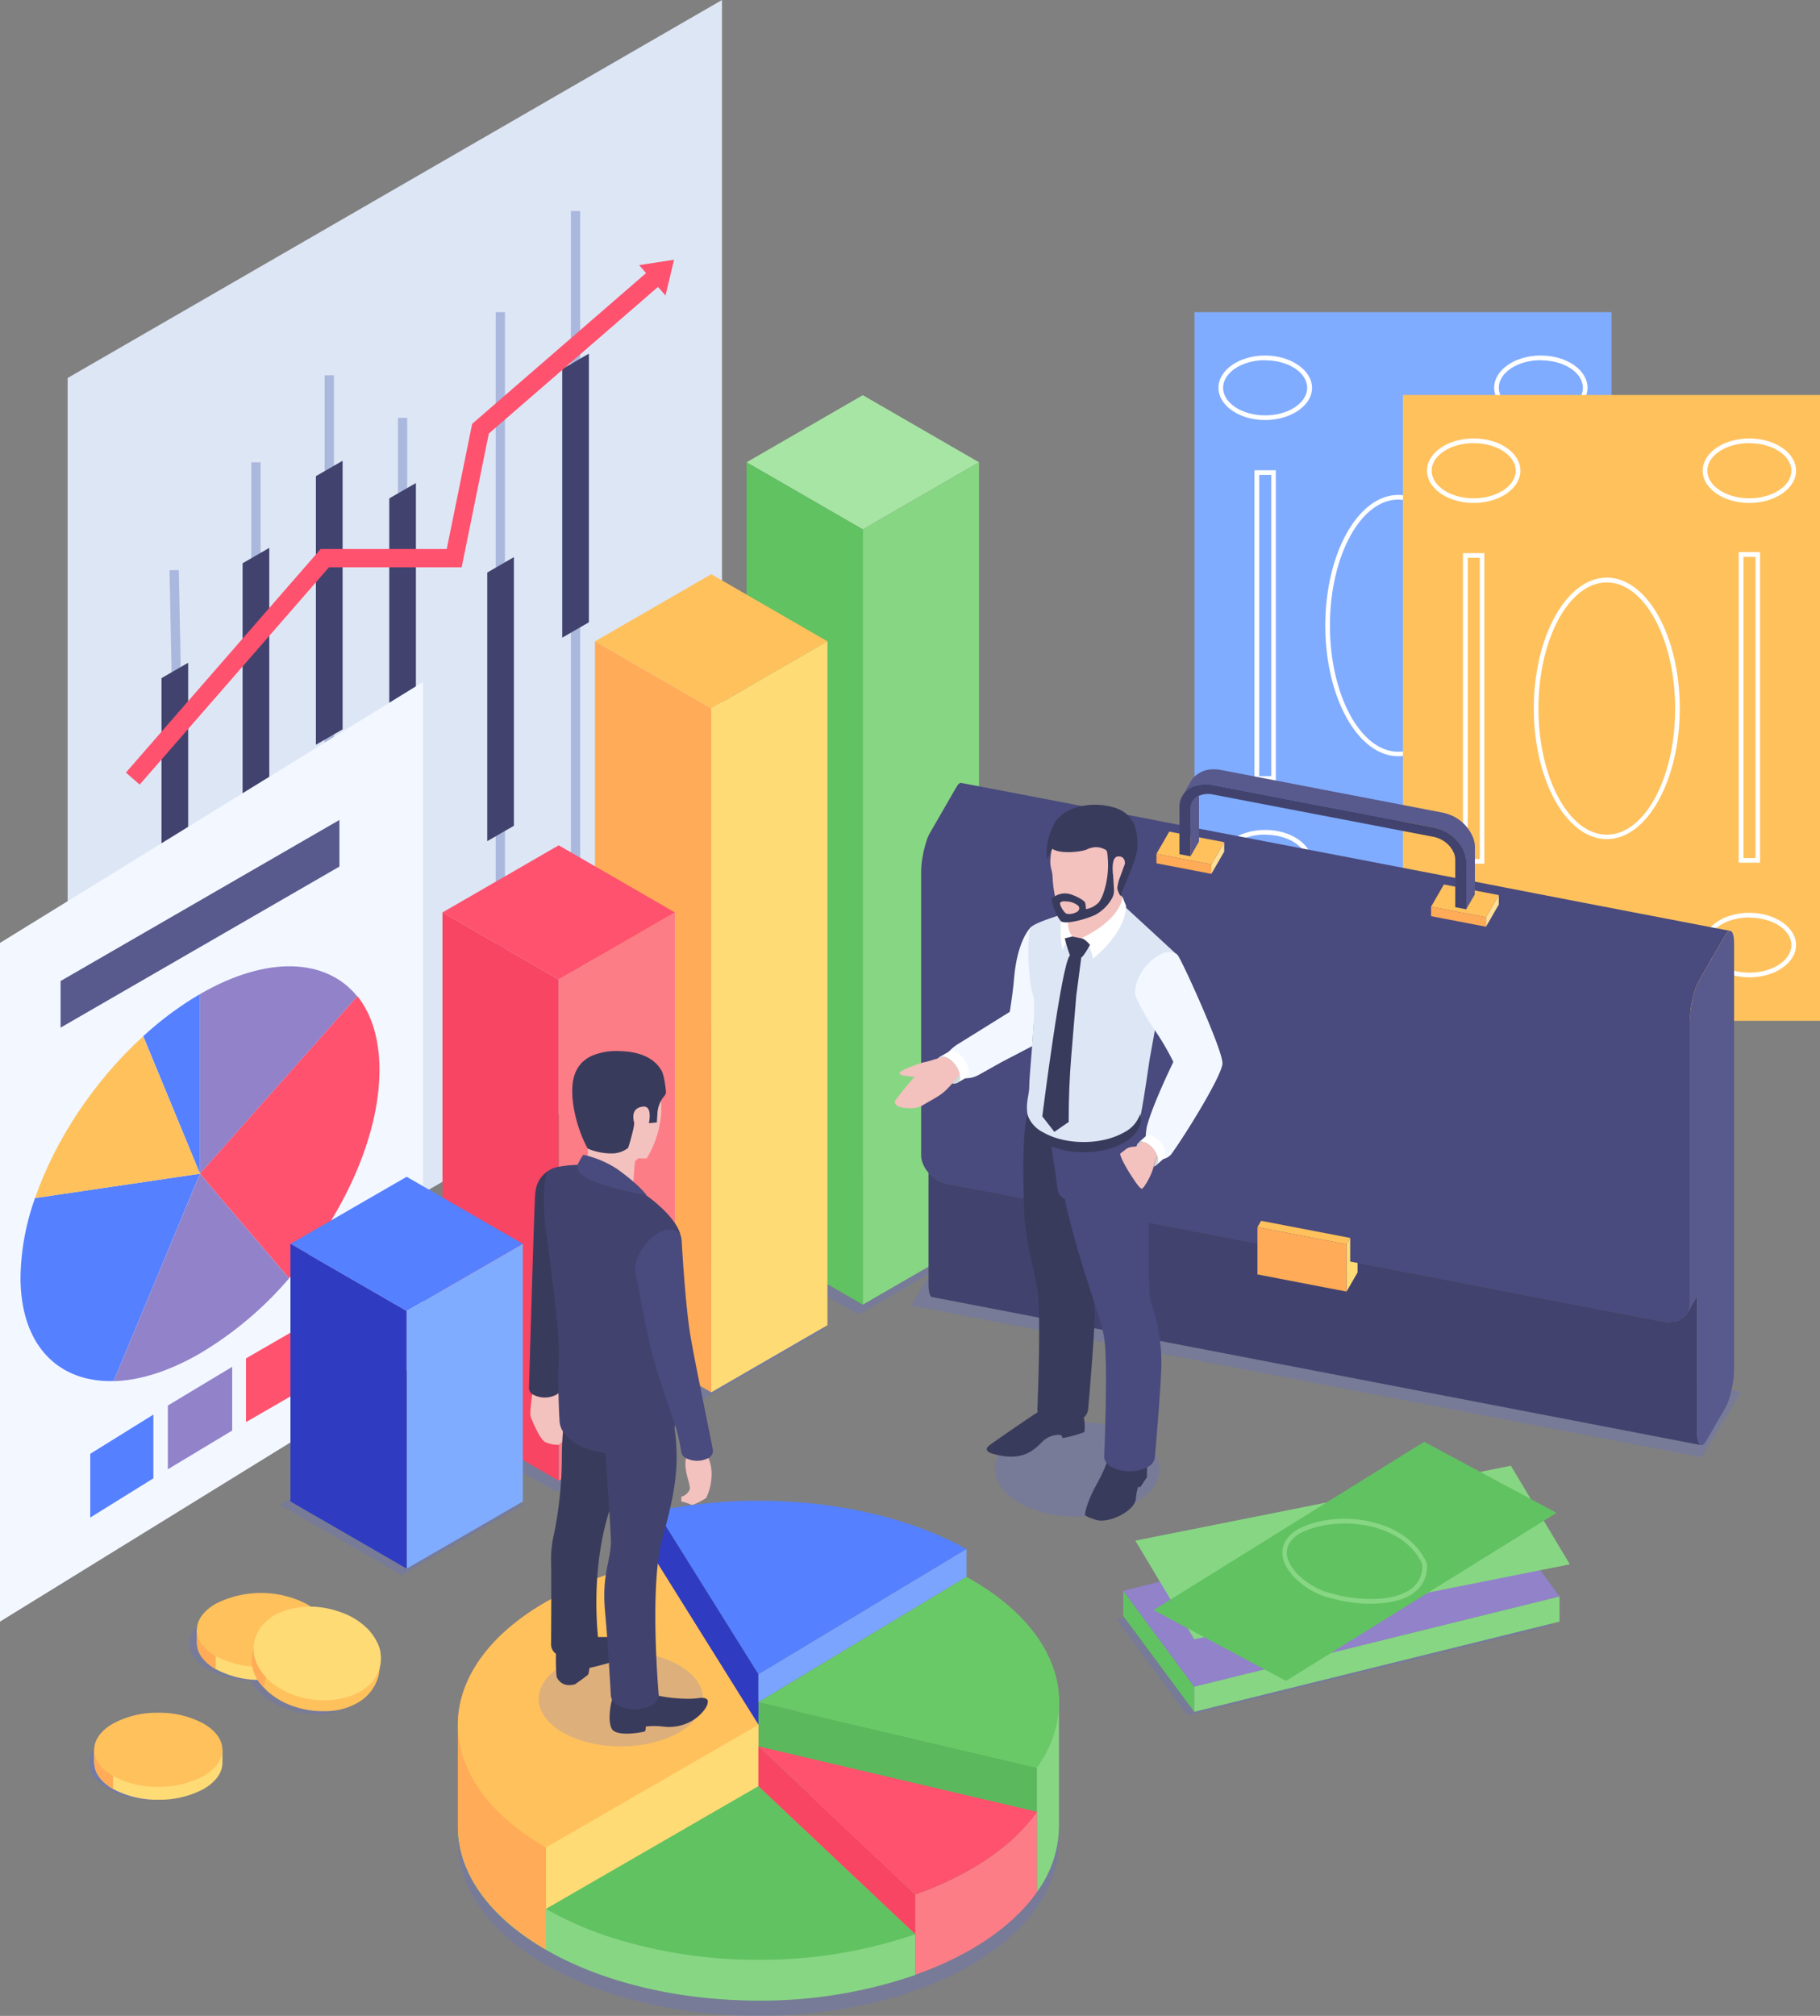 <svg xmlns="http://www.w3.org/2000/svg" width="439.12" height="486.17" viewBox="0 0 439.12 486.17">
  <rect x="0" y="0" width="439.12" height="486.17" fill="#808080" stroke="none"/>
  <g id="Grupo_124800" data-name="Grupo 124800" transform="translate(-245.88 -8031.615)">
    <g id="CF8_1.3_Mercado_de_divisas_1_copia" data-name="CF8_1.3 Mercado de divisas 1 copia" transform="translate(215.44 8024.915)">
      <g id="Layer_1" data-name="Layer 1">
        <g id="Grupo_62409" data-name="Grupo 62409">
          <path id="Trazado_131947" data-name="Trazado 131947" d="M299.84,397.3l17.13,23.13,88.14-21.76-17.15-23.42Z" fill="#556bf7" opacity="0.2"/>
          <path id="Trazado_131948" data-name="Trazado 131948" d="M389.51,330.6c20,3.9,61.06,11.77,61.06,11.77L441,358.15,250.26,321.54,259.11,307c.13-.18.26-.4.4-.62A1.76,1.76,0,0,1,260,306a.55.55,0,0,1,.44-.09c17.52,3.36,40.35,7.63,57.87,11l4.7.9q30.93,5.91,61.79,11.87Z" fill="#556bf7" opacity="0.2"/>
          <ellipse id="Elipse_4347" data-name="Elipse 4347" cx="72.48" cy="41.84" rx="72.48" ry="41.84" transform="translate(140.95 409.19)" fill="#556bf7" opacity="0.2"/>
          <path id="Trazado_131949" data-name="Trazado 131949" d="M204.64,252.77,46.76,343.93V97.86L204.64,6.7Z" fill="#dde6f5"/>
          <rect id="Rectángulo_7195" data-name="Rectángulo 7195" width="2.24" height="186.67" transform="translate(150.04 81.98)" fill="#abb8de"/>
          <g id="Grupo_62374" data-name="Grupo 62374">
            <rect id="Rectángulo_7196" data-name="Rectángulo 7196" width="2.24" height="175.46" transform="translate(126.45 107.47)" fill="#abb8de"/>
            <rect id="Rectángulo_7197" data-name="Rectángulo 7197" width="2.24" height="196.51" transform="translate(108.76 97.21)" fill="#abb8de"/>
            <rect id="Rectángulo_7198" data-name="Rectángulo 7198" width="2.24" height="186.33" transform="translate(91.07 118.19)" fill="#abb8de"/>
            <rect id="Rectángulo_7199" data-name="Rectángulo 7199" width="2.24" height="170.84" transform="translate(71.34 144.229) rotate(-1.146)" fill="#abb8de"/>
          </g>
          <rect id="Rectángulo_7200" data-name="Rectángulo 7200" width="2.24" height="201.13" transform="translate(168.18 57.6)" fill="#abb8de"/>
          <path id="Trazado_131950" data-name="Trazado 131950" d="M166.09,95.7l6.43-3.71v64.79l-6.43,3.71Z" fill="#41436e"/>
          <path id="Trazado_131951" data-name="Trazado 131951" d="M148,144.78l6.43-3.72v64.79L148,209.56Z" fill="#41436e"/>
          <path id="Trazado_131952" data-name="Trazado 131952" d="M124.36,126.9l6.43-3.71v64.79l-6.43,3.71Z" fill="#41436e"/>
          <path id="Trazado_131953" data-name="Trazado 131953" d="M106.66,121.53l6.44-3.71V182.6l-6.44,3.71Z" fill="#41436e"/>
          <path id="Trazado_131954" data-name="Trazado 131954" d="M88.97,142.54l6.44-3.71v64.79l-6.44,3.71Z" fill="#41436e"/>
          <path id="Trazado_131955" data-name="Trazado 131955" d="M69.41,170.24l6.43-3.71v64.79l-6.43,3.71Z" fill="#41436e"/>
          <g id="Grupo_62378" data-name="Grupo 62378">
            <path id="Trazado_131956" data-name="Trazado 131956" d="M132.51,334.84,30.44,397.78V234.1l102.07-62.94Z" fill="#f3f7ff"/>
            <g id="Grupo_62376" data-name="Grupo 62376">
              <g id="Grupo_62375" data-name="Grupo 62375">
                <path id="Trazado_131957" data-name="Trazado 131957" d="M116.64,247,78.69,289.77V246.45C95,237,109.25,237.85,116.64,247Z" fill="#9182ca"/>
                <path id="Trazado_131958" data-name="Trazado 131958" d="M78.69,289.76s-10.18,24.41-20.83,50c-13.4.37-22.47-8.64-22.47-25a59.09,59.09,0,0,1,3.51-19.13Z" fill="#5580ff"/>
                <path id="Trazado_131959" data-name="Trazado 131959" d="M122,264.76c0,16.11-8.79,35.23-21.83,50.22-10.78-12.59-21.49-25.21-21.49-25.21l38-42.82C120.06,251.18,122,257.17,122,264.76Z" fill="#ff526e"/>
                <path id="Trazado_131960" data-name="Trazado 131960" d="M78.69,246.45v43.32L65,256.6a80,80,0,0,1,13.69-10.15Z" fill="#5580ff"/>
                <path id="Trazado_131961" data-name="Trazado 131961" d="M100.18,315a86.21,86.21,0,0,1-21.49,18.1c-7.55,4.37-14.65,6.53-20.84,6.69,10.66-25.6,20.84-50,20.84-50S89.4,302.39,100.18,315Z" fill="#9182ca"/>
              </g>
              <path id="Trazado_131962" data-name="Trazado 131962" d="M78.69,289.76,38.9,295.64c4.84-14.06,14.34-28.35,26.06-39Z" fill="#ffc15c"/>
            </g>
            <path id="Trazado_131963" data-name="Trazado 131963" d="M112.33,215.69,45.06,254.53V243.29l67.27-38.84Z" fill="#58598c"/>
            <g id="Grupo_62377" data-name="Grupo 62377">
              <path id="Trazado_131964" data-name="Trazado 131964" d="M67.45,363.22l-15.23,9.46V357.31l15.23-9.46Z" fill="#5580ff"/>
              <path id="Trazado_131965" data-name="Trazado 131965" d="M86.46,351.7l-15.52,9.34V345.67l15.52-9.34Z" fill="#9182ca"/>
              <path id="Trazado_131966" data-name="Trazado 131966" d="M105.17,340.79,89.8,349.66V334.29l15.37-8.87Z" fill="#ff526e"/>
            </g>
          </g>
          <g id="Grupo_62379" data-name="Grupo 62379">
            <path id="Trazado_131967" data-name="Trazado 131967" d="M276.72,417.54,251.29,447v36a114.349,114.349,0,0,1-37.86,6.18c-18.57,0-37.12-4.1-51.29-12.27S140.91,458,140.91,447.23V422.66l21.23-.79Z" fill="#87d683"/>
            <path id="Trazado_131968" data-name="Trazado 131968" d="M285.94,417.2v30a27.16,27.16,0,0,1-5.32,15.8V443.65l-22-5.17,18.11-20.94,3.9-.14Z" fill="#87d683"/>
            <path id="Trazado_131969" data-name="Trazado 131969" d="M280.62,443.65a42.3,42.3,0,0,1-8.36,8.71,59.437,59.437,0,0,1-7.54,5.12,80.148,80.148,0,0,1-13.43,6.11V447l7.32-8.48Z" fill="#759a65"/>
            <path id="Trazado_131970" data-name="Trazado 131970" d="M263.63,380.29l-50.2,30.21-24.61-39.38a120.79,120.79,0,0,1,24.61-2.49C231.53,368.63,249.59,372.5,263.63,380.29Z" fill="#5580ff"/>
            <path id="Trazado_131971" data-name="Trazado 131971" d="M280.62,438.44c-3.53,5-8.84,9.75-15.9,13.83-14.18,8.17-32.73,12.27-51.29,12.27s-37.12-4.1-51.29-12.27l51.29-29.61Z" fill="#ff9a65"/>
            <path id="Trazado_131972" data-name="Trazado 131972" d="M188.82,383.28l24.61,39.38-51.29,29.61c-14.16-8.18-21.23-18.9-21.23-29.61s7.07-21.44,21.23-29.6A89.511,89.511,0,0,1,188.82,383.28Z" fill="#ff8e65"/>
            <path id="Trazado_131973" data-name="Trazado 131973" d="M280.62,433v10.67c-3.44,2.12-4.93,4-8.36,6.7l-58.83-13.83V417.2Z" fill="#5bb85c"/>
            <path id="Trazado_131974" data-name="Trazado 131974" d="M188.82,371.12v12.16l24.61,39.38V410.5Z" fill="#2f3cc2"/>
            <path id="Trazado_131975" data-name="Trazado 131975" d="M263.63,380.29v6.69l-50.2,30.21V410.5Z" fill="#7ba4ff"/>
            <path id="Trazado_131976" data-name="Trazado 131976" d="M162.14,421.63v30.64c-14.16-8.18-21.23-18.9-21.23-29.61v-.52l16.43-.56Z" fill="#759a65"/>
            <path id="Trazado_131977" data-name="Trazado 131977" d="M213.43,422.66V442S167,469.85,162.14,467.07V421.63Z" fill="#ffdb76"/>
            <path id="Trazado_131978" data-name="Trazado 131978" d="M251.29,473.18a114.86,114.86,0,0,1-37.86,6.16A116.249,116.249,0,0,1,178.06,474h0a83.7,83.7,0,0,1-15.9-6.94l51.29-29.61Z" fill="#61c262"/>
            <path id="Trazado_131979" data-name="Trazado 131979" d="M213.43,427.87v9.59l37.86,35.72v-9.59Z" fill="#f74563"/>
            <path id="Trazado_131980" data-name="Trazado 131980" d="M286,417.19A27.3,27.3,0,0,1,280.62,433l-67.19-15.78L263.63,387l1.09.6C278.87,395.75,286,406.46,286,417.19Z" fill="#6ac967"/>
            <path id="Trazado_131981" data-name="Trazado 131981" d="M162.14,421.87v55C148,468.66,140.91,458,140.91,447.23V422.66Z" fill="#ffab57"/>
            <path id="Trazado_131982" data-name="Trazado 131982" d="M213.43,422.66l-51.29,29.61c-14.16-8.18-21.23-18.9-21.23-29.61s7.07-21.44,21.23-29.6a89.51,89.51,0,0,1,26.68-9.78Z" fill="#ffc15c"/>
            <path id="Trazado_131983" data-name="Trazado 131983" d="M280.62,443.65V463c-3.53,5.05-8.82,9.74-15.9,13.85a79.273,79.273,0,0,1-13.43,6.08V463.59a80.149,80.149,0,0,0,13.43-6.11,59.435,59.435,0,0,0,7.54-5.12A42.3,42.3,0,0,0,280.62,443.65Z" fill="#fd7d86"/>
            <path id="Trazado_131984" data-name="Trazado 131984" d="M280.62,443.65a42.3,42.3,0,0,1-8.36,8.71,59.437,59.437,0,0,1-7.54,5.12,80.148,80.148,0,0,1-13.43,6.11l-37.86-35.72,45.18,10.61Z" fill="#ff526e"/>
          </g>
          <g id="Grupo_62384" data-name="Grupo 62384">
            <rect id="Rectángulo_7201" data-name="Rectángulo 7201" width="150.93" height="100.62" transform="translate(419.26 81.98) rotate(90)" fill="#80acff"/>
            <g id="Grupo_62382" data-name="Grupo 62382">
              <g id="Grupo_62380" data-name="Grupo 62380">
                <path id="Trazado_131985" data-name="Trazado 131985" d="M335.69,108c-6.22,0-11.27-3.49-11.27-7.78s5.05-7.78,11.27-7.78S347,96,347,100.25,341.9,108,335.69,108Zm0-14.44c-5.6,0-10.15,3-10.15,6.66s4.55,6.66,10.15,6.66,10.14-3,10.14-6.66-4.55-6.63-10.14-6.63Z" fill="#fff"/>
                <path id="Trazado_131986" data-name="Trazado 131986" d="M402.2,108c-6.21,0-11.26-3.49-11.26-7.78s5.05-7.78,11.26-7.78,11.27,3.49,11.27,7.78S408.42,108,402.2,108Zm0-14.44c-5.59,0-10.14,3-10.14,6.66s4.55,6.66,10.14,6.66,10.15-3,10.15-6.66-4.55-6.63-10.15-6.63Z" fill="#fff"/>
              </g>
              <g id="Grupo_62381" data-name="Grupo 62381">
                <path id="Trazado_131987" data-name="Trazado 131987" d="M335.69,222.41c-6.22,0-11.27-3.49-11.27-7.78s5.05-7.78,11.27-7.78S347,210.34,347,214.63,341.9,222.41,335.69,222.41Zm0-14.44c-5.6,0-10.15,3-10.15,6.66s4.55,6.66,10.15,6.66,10.14-3,10.14-6.66S341.28,208,335.69,208Z" fill="#fff"/>
                <path id="Trazado_131988" data-name="Trazado 131988" d="M402.2,222.41c-6.21,0-11.26-3.49-11.26-7.78s5.05-7.78,11.26-7.78,11.27,3.49,11.27,7.78S408.42,222.41,402.2,222.41Zm0-14.44c-5.59,0-10.14,3-10.14,6.66s4.55,6.66,10.14,6.66,10.15-3,10.15-6.66S407.8,208,402.2,208Z" fill="#fff"/>
              </g>
            </g>
            <g id="Grupo_62383" data-name="Grupo 62383">
              <path id="Trazado_131989" data-name="Trazado 131989" d="M338.26,195h-5.15V120.11h5.15Zm-4-1.12h2.91V121.23h-2.91Z" fill="#fff"/>
              <path id="Trazado_131990" data-name="Trazado 131990" d="M404.78,194.77h-5.15V119.85h5.15Zm-4-1.12h2.91V121h-2.91Z" fill="#fff"/>
              <path id="Trazado_131991" data-name="Trazado 131991" d="M367.81,189.08c-9.71,0-17.61-14.13-17.61-31.51s7.9-31.51,17.61-31.51,17.61,14.13,17.61,31.51S377.52,189.08,367.81,189.08Zm0-61.9c-9.09,0-16.49,13.63-16.49,30.39S358.72,188,367.81,188s16.49-13.63,16.49-30.39S376.9,127.18,367.81,127.18Z" fill="#fff"/>
            </g>
          </g>
          <g id="Grupo_62389" data-name="Grupo 62389">
            <rect id="Rectángulo_7202" data-name="Rectángulo 7202" width="150.93" height="100.62" transform="translate(469.56 101.96) rotate(90)" fill="#ffc15c"/>
            <g id="Grupo_62387" data-name="Grupo 62387">
              <g id="Grupo_62385" data-name="Grupo 62385">
                <path id="Trazado_131992" data-name="Trazado 131992" d="M386,128c-6.21,0-11.26-3.49-11.26-7.78s5-7.78,11.26-7.78,11.27,3.49,11.27,7.78S392.2,128,386,128Zm0-14.44c-5.59,0-10.14,3-10.14,6.66s4.55,6.66,10.14,6.66,10.15-3,10.15-6.66-4.56-6.64-10.15-6.64Z" fill="#fff"/>
                <path id="Trazado_131993" data-name="Trazado 131993" d="M452.51,128c-6.21,0-11.26-3.49-11.26-7.78s5.05-7.78,11.26-7.78,11.27,3.49,11.27,7.78S458.72,128,452.51,128Zm0-14.44c-5.59,0-10.14,3-10.14,6.66s4.55,6.66,10.14,6.66,10.15-3,10.15-6.66-4.55-6.64-10.15-6.64Z" fill="#fff"/>
              </g>
              <g id="Grupo_62386" data-name="Grupo 62386">
                <path id="Trazado_131994" data-name="Trazado 131994" d="M386,242.4c-6.21,0-11.26-3.49-11.26-7.78s5-7.78,11.26-7.78,11.27,3.49,11.27,7.78S392.2,242.4,386,242.4Zm0-14.4c-5.59,0-10.14,3-10.14,6.66s4.55,6.66,10.14,6.66,10.15-3,10.15-6.66S391.59,228,386,228Z" fill="#fff"/>
                <path id="Trazado_131995" data-name="Trazado 131995" d="M452.51,242.4c-6.21,0-11.26-3.49-11.26-7.78s5.05-7.78,11.26-7.78,11.27,3.49,11.27,7.78S458.72,242.4,452.51,242.4Zm0-14.44c-5.59,0-10.14,3-10.14,6.66s4.55,6.66,10.14,6.66,10.15-3,10.15-6.66S458.11,228,452.51,228Z" fill="#fff"/>
              </g>
            </g>
            <g id="Grupo_62388" data-name="Grupo 62388">
              <path id="Trazado_131996" data-name="Trazado 131996" d="M388.57,215h-5.15V140.1h5.15Zm-4-1.12h2.91V141.22h-2.91Z" fill="#fff"/>
              <path id="Trazado_131997" data-name="Trazado 131997" d="M455.09,214.76h-5.15V139.84h5.15Zm-4-1.12H454V141h-2.91Z" fill="#fff"/>
              <path id="Trazado_131998" data-name="Trazado 131998" d="M418.12,209.07c-9.71,0-17.61-14.14-17.61-31.51S408.41,146,418.12,146s17.61,14.14,17.61,31.52S427.83,209.07,418.12,209.07Zm0-61.91c-9.1,0-16.49,13.64-16.49,30.4S409,208,418.12,208s16.49-13.64,16.49-30.39S427.21,147.16,418.12,147.16Z" fill="#fff"/>
            </g>
          </g>
          <g id="Grupo_62390" data-name="Grupo 62390">
            <path id="Trazado_131999" data-name="Trazado 131999" d="M266.97,306.79,237.6,323.74l-29.36-16.95,29.36-16.96Z" fill="#556bf7" opacity="0.2"/>
            <path id="Trazado_132000" data-name="Trazado 132000" d="M266.65,118.19l-28.04,16.19-28.04-16.19L238.61,102Z" fill="#a7e5a4"/>
            <path id="Trazado_132001" data-name="Trazado 132001" d="M238.61,134.38V321.33l28.04-16.19V118.19Z" fill="#87d683"/>
            <path id="Trazado_132002" data-name="Trazado 132002" d="M238.61,134.38V321.33l-28.04-16.19V118.19Z" fill="#61c262"/>
          </g>
          <g id="Grupo_62391" data-name="Grupo 62391">
            <path id="Trazado_132003" data-name="Trazado 132003" d="M229.16,327.38l-29.37,16.95-29.37-16.95,29.37-16.96Z" fill="#556bf7" opacity="0.2"/>
            <path id="Trazado_132004" data-name="Trazado 132004" d="M230.08,161.37l-28.04,16.19L174,161.37l28.04-16.19Z" fill="#ffc15c"/>
            <path id="Trazado_132005" data-name="Trazado 132005" d="M202.04,177.56V342.48l28.04-16.19V161.37Z" fill="#ffdb76"/>
            <path id="Trazado_132006" data-name="Trazado 132006" d="M202.04,177.56V342.48L174,326.29V161.37Z" fill="#ffab57"/>
          </g>
          <g id="Grupo_62392" data-name="Grupo 62392">
            <path id="Trazado_132007" data-name="Trazado 132007" d="M386.26,219.32c20,3.9,40.33,7.8,61.56,11.87a.435.435,0,0,1-.13.05,1.22,1.22,0,0,0-.54.36,8.9,8.9,0,0,0-.54.76l-6.18,10.71a13.458,13.458,0,0,0-1,2.24,29.813,29.813,0,0,0-1.08,4.84,22.531,22.531,0,0,0-.13,2.46V321a4.7,4.7,0,0,1-.59,2.2,4.41,4.41,0,0,1-2.28,1.93,6.84,6.84,0,0,1-3.77.31L259.32,292.31a9.828,9.828,0,0,1-2.42-.85,7.71,7.71,0,0,1-2.42-1.93,7.069,7.069,0,0,1-1.17-1.74,5.51,5.51,0,0,1-.62-2.47V216.9a23.37,23.37,0,0,1,.18-2.46,29.431,29.431,0,0,1,1.07-4.8,9.661,9.661,0,0,1,1-2.28l6.18-10.71c.13-.18.27-.41.4-.63a1.9,1.9,0,0,1,.45-.4.54.54,0,0,1,.45-.09q26.28,5,52.6,10.12l4.71.9q30.91,5.91,61.79,11.87Z" fill="#494a7d"/>
            <path id="Trazado_132008" data-name="Trazado 132008" d="M447.91,231.19v.05s0-.05-.09-.05Z" fill="#494a7d"/>
            <path id="Trazado_132009" data-name="Trazado 132009" d="M440.28,354.5a1.07,1.07,0,0,0,.42.65.52.52,0,0,0,.13.06h0l-185.47-35.7c-.27,0-.44-.33-.55-.59a3.15,3.15,0,0,1-.25-1.06,10.534,10.534,0,0,1-.09-1.38v-27a8.07,8.07,0,0,0,2.43,1.93,8.731,8.731,0,0,0,2.42.85l172.27,33.16a6.87,6.87,0,0,0,3.78-.29,4.59,4.59,0,0,0,2.28-1.95c.57-1,1.15-2,1.72-3v-.07a4.163,4.163,0,0,0,.25-.52,4.3,4.3,0,0,0,.29-1.12,5.471,5.471,0,0,0,0-.58v34.22a11,11,0,0,0,.06,1.29A5,5,0,0,0,440.28,354.5Z" fill="#41436e"/>
            <path id="Trazado_132010" data-name="Trazado 132010" d="M439.37,320.26c-.57,1-1.15,2-1.72,3a4.45,4.45,0,0,0,.57-2.19V252.61a18.482,18.482,0,0,1,.16-2.46,28.618,28.618,0,0,1,1.06-4.82,11.311,11.311,0,0,1,1-2.25l6.18-10.71a4.58,4.58,0,0,1,.56-.77,1.16,1.16,0,0,1,.53-.38.45.45,0,0,1,.23,0,.419.419,0,0,1,.19.06,1.18,1.18,0,0,1,.41.65,5.207,5.207,0,0,1,.22,1,11.2,11.2,0,0,1,.07,1.3V336.89a18.226,18.226,0,0,1-.16,2.45,27.808,27.808,0,0,1-1.07,4.83,11,11,0,0,1-1,2.25l-4.42,7.65a3.679,3.679,0,0,1-.56.77,1,1,0,0,1-.53.37.61.61,0,0,1-.27,0,.521.521,0,0,1-.13-.06,1.07,1.07,0,0,1-.42-.65,5,5,0,0,1-.23-1,11,11,0,0,1-.06-1.29V318a5.471,5.471,0,0,1,0,.58,4.3,4.3,0,0,1-.29,1.12,4.159,4.159,0,0,1-.25.52Z" fill="#58598c"/>
            <path id="Trazado_132011" data-name="Trazado 132011" d="M392.06,222.57v2.28l-3.09,5.35v-2.28Z" fill="#ffde95"/>
            <path id="Trazado_132012" data-name="Trazado 132012" d="M392.06,222.57l-3.09,5.35-13.25-2.55,3.09-5.36Z" fill="#ffc15c"/>
            <path id="Trazado_132013" data-name="Trazado 132013" d="M388.97,227.92v2.28l-13.25-2.55v-2.28Z" fill="#ffab57"/>
            <path id="Trazado_132014" data-name="Trazado 132014" d="M386.26,221.44v1L384.18,226V214.63a6.52,6.52,0,0,0-.74-3,9.85,9.85,0,0,0-4.3-4.38,10.541,10.541,0,0,0-2.91-1L323,196a8.05,8.05,0,0,0-4.53.34,5.48,5.48,0,0,0-2.72,2.3c.69-1.2,1.37-2.4,2.07-3.59a4.88,4.88,0,0,1,1.37-1.5,6.48,6.48,0,0,1,3.83-1.32,10.808,10.808,0,0,1,2.06.17l53.26,10.25a10.82,10.82,0,0,1,2.92,1,9.75,9.75,0,0,1,4.29,4.39,6.34,6.34,0,0,1,.75,2.95V221.4Z" fill="#58598c"/>
            <path id="Trazado_132015" data-name="Trazado 132015" d="M357.98,311.29v2.3l-2.66,4.6v-11.4l.89-1.54v5.7Z" fill="#ffdb76"/>
            <path id="Trazado_132016" data-name="Trazado 132016" d="M356.21,305.25l-.89,1.54-21.49-4.14.88-1.53Z" fill="#ffc15c"/>
            <path id="Trazado_132017" data-name="Trazado 132017" d="M355.32,306.79v11.4l-21.49-4.14v-11.4Z" fill="#ffab57"/>
            <path id="Trazado_132018" data-name="Trazado 132018" d="M325.81,209.81v2.28l-3.1,5.36v-2.28Z" fill="#ffde95"/>
            <path id="Trazado_132019" data-name="Trazado 132019" d="M325.81,209.81l-3.1,5.36-13.25-2.55,3.09-5.36Z" fill="#ffc15c"/>
            <path id="Trazado_132020" data-name="Trazado 132020" d="M322.71,215.17v2.28l-13.25-2.55v-2.28Z" fill="#ffab57"/>
            <path id="Trazado_132021" data-name="Trazado 132021" d="M319.73,208.65v1l-2.07,3.6V201.83a3.53,3.53,0,0,1,.46-1.76h0a3.59,3.59,0,0,1,1.61-1.45v10Z" fill="#58598c"/>
            <path id="Trazado_132022" data-name="Trazado 132022" d="M319.73,198.61a3.59,3.59,0,0,0-1.61,1.45h0a3.53,3.53,0,0,0-.46,1.76v11.39l-2.65-.51V201.32a5.33,5.33,0,0,1,.68-2.64h0a5.48,5.48,0,0,1,2.72-2.3A8.05,8.05,0,0,1,323,196l53.27,10.25a10.539,10.539,0,0,1,2.91,1,9.85,9.85,0,0,1,4.3,4.38,6.52,6.52,0,0,1,.74,3V226l-2.66-.51V214.12a4.37,4.37,0,0,0-.48-2,6.54,6.54,0,0,0-2.87-2.92,6.83,6.83,0,0,0-1.94-.69L323,198.29a5.37,5.37,0,0,0-3,.23Z" fill="#41436e"/>
          </g>
          <g id="Grupo_62395" data-name="Grupo 62395">
            <g id="Grupo_62393" data-name="Grupo 62393">
              <path id="Trazado_132023" data-name="Trazado 132023" d="M301.45,390.35v6.05l17.13,23.13v-6.05Z" fill="#61c262"/>
              <path id="Trazado_132024" data-name="Trazado 132024" d="M301.45,390.35l17.13,23.13,88.14-21.76L389.57,368.3Z" fill="#9182ca"/>
              <path id="Trazado_132025" data-name="Trazado 132025" d="M318.58,413.48v6.05l88.14-21.75v-6.06Z" fill="#87d683"/>
            </g>
            <path id="Trazado_132026" data-name="Trazado 132026" d="M304.37,378.25l14.22,23.78,90.61-18.07-14.22-23.77Z" fill="#87d683"/>
            <g id="Grupo_62394" data-name="Grupo 62394">
              <path id="Trazado_132027" data-name="Trazado 132027" d="M374.05,354.42,406,371.55l-65.29,40.53L308.77,395Z" fill="#61c262"/>
              <path id="Trazado_132028" data-name="Trazado 132028" d="M361.11,393.46a33.841,33.841,0,0,1-9.38-1.31c-4.83-.92-10.93-5.36-11.79-9.91-.34-1.83,0-4.48,3.64-6.74h0c5.78-3,13.85-3.33,20.55-.94,5.09,1.82,8.73,5,10.54,9.1l.05.19a7.73,7.73,0,0,1-3,6.86C369.17,392.72,365.13,393.46,361.11,393.46Zm-17-17c-2.46,1.55-3.51,3.42-3.1,5.57.76,4.06,6.51,8.19,10.95,9,5.24,1.6,14.58,2.25,19.09-1.25a6.64,6.64,0,0,0,2.55-5.82c-2.14-4.79-6.53-7.21-9.85-8.39-6.28-2.22-14.17-1.87-19.6.89Z" fill="#87d683"/>
            </g>
          </g>
          <g id="Grupo_62396" data-name="Grupo 62396">
            <path id="Trazado_132029" data-name="Trazado 132029" d="M193.93,349.5l-29.37,16.96L135.19,349.5l29.37-16.95Z" fill="#556bf7" opacity="0.2"/>
            <path id="Trazado_132030" data-name="Trazado 132030" d="M193.27,226.75l-28.03,16.19L137.2,226.75l28.04-16.19Z" fill="#ff526e"/>
            <path id="Trazado_132031" data-name="Trazado 132031" d="M165.24,242.94V363.8l28.03-16.18V226.75Z" fill="#fd7d86"/>
            <path id="Trazado_132032" data-name="Trazado 132032" d="M165.24,242.94V363.8L137.2,347.62V226.75Z" fill="#f74563"/>
          </g>
          <path id="Trazado_132033" data-name="Trazado 132033" d="M193.07,69.34l-8.42,1.3,1.67,1.92-41.96,36.36-6.13,30.18H107.81L60.82,193.02l3.32,2.9,45.68-52.41h32.01l6.55-32.25L189.2,75.89l1.81,2.09Z" fill="#ff526e"/>
          <path id="Trazado_132034" data-name="Trazado 132034" d="M156.73,369.62l-29.37,16.96L98,369.62l29.36-16.95Z" fill="#556bf7" opacity="0.2"/>
          <g id="Grupo_62397" data-name="Grupo 62397">
            <path id="Trazado_132035" data-name="Trazado 132035" d="M156.59,306.68l-28.03,16.19-28.04-16.19,28.04-16.18Z" fill="#5580ff"/>
            <path id="Trazado_132036" data-name="Trazado 132036" d="M128.56,322.87V385l28.03-16.19V306.68Z" fill="#80acff"/>
            <path id="Trazado_132037" data-name="Trazado 132037" d="M128.56,322.87V385l-28.04-16.19V306.68Z" fill="#2f3cc2"/>
          </g>
          <ellipse id="Elipse_4348" data-name="Elipse 4348" cx="19.84" cy="11.45" rx="19.84" ry="11.45" transform="translate(160.41 404.97)" fill="#556bf7" opacity="0.2"/>
          <g id="Grupo_62400" data-name="Grupo 62400">
            <g id="Grupo_62398" data-name="Grupo 62398">
              <path id="Trazado_132038" data-name="Trazado 132038" d="M159,342s-.87,5.53-.52,6.4,2.13,5.27,3.44,6.05a7.19,7.19,0,0,0,3.36.69l1.89-1.64V342.88l-3.69-3.34-3.53,1.09Z" fill="#f3c1be"/>
              <path id="Trazado_132039" data-name="Trazado 132039" d="M172.26,284.2a7.26,7.26,0,0,1-.42,2.9l11.29,6.66s.31-5,.48-6.65c.06-.6.88-1.07.88-1.07a13.474,13.474,0,0,0,2,0A24.19,24.19,0,0,0,190,274.6v-1.23c-.2-6-4-9.94-10.81-9.94-6.15,0-8.74,6-9.54,10s1.21,6,2.16,8.65a7,7,0,0,1,.45,2.12Z" fill="#f3c1be"/>
              <path id="Trazado_132040" data-name="Trazado 132040" d="M164.66,404.19a44.341,44.341,0,0,0,.07,6.88s1,2.84,4.49,1.8c0,0,3-2.11,3.15-2.35a12.527,12.527,0,0,0,.3-1.58s1.26-.24,4-1,7.21-3.85,7-4.44a5.2,5.2,0,0,0-3.36-2H171Z" fill="#393b5c"/>
              <path id="Trazado_132041" data-name="Trazado 132041" d="M201.13,417.55c.1.28-1,2.63-4,4.3a11.07,11.07,0,0,1-6.72,1.24,16.53,16.53,0,0,0-4.17,0,4.29,4.29,0,0,1-.14,1.12c-.11.18-5.84,1.31-7.66-.13s-.47-8.19.15-8.51c1.51-.79,7-1.73,8.32-.75,1.52,1.09,8.68,1.91,11.87,1.43S201.13,417.55,201.13,417.55Z" fill="#393b5c"/>
              <path id="Trazado_132042" data-name="Trazado 132042" d="M177.83,343.9l-10.7,3.22S166,349.9,166,358.66a94.37,94.37,0,0,1-2,18.51,25.8,25.8,0,0,0-.6,5.51c.12,5.78,0,20.8,0,20.8a2.87,2.87,0,0,0,1.69,2.36,9.07,9.07,0,0,0,8.18,0,2.87,2.87,0,0,0,1.69-2.36s-2.62-17.26,2.83-33.43S177.83,343.9,177.83,343.9Z" fill="#393b5c"/>
              <path id="Trazado_132043" data-name="Trazado 132043" d="M190.23,377.84c3.19-11.56,4.82-19.5,2.06-31.29l-15.86,8.58c-.12.17,1.26,18.11,1.4,22.95s-2.25,7.91-1.41,17.23,1.4,20.61,1.41,20.34h0a2.88,2.88,0,0,0,1.68,2.3,9.07,9.07,0,0,0,8.18,0,2.87,2.87,0,0,0,1.69-2.36S187.05,389.4,190.23,377.84Z" fill="#41436e"/>
              <path id="Trazado_132044" data-name="Trazado 132044" d="M167.13,301.37a52,52,0,0,0-1.88-13.23s-5.4.6-5.71,6.85c-.33,6.56-1.47,46.56-1.47,46.56a1.88,1.88,0,0,0,1.12,1.55,6,6,0,0,0,5.39,0,1.89,1.89,0,0,0,1.11-1.55S167.13,308.31,167.13,301.37Z" fill="#393b5c"/>
              <path id="Trazado_132045" data-name="Trazado 132045" d="M162.19,303.75c1,6.74,3.42,26.21,3.07,30.4-.33,4,.08,13.66.13,14.21,0,0,.05,1,.06,1,.06,2,1.43,4,4.11,5.59,4.85,2.8,12.37,3.12,17.84,1a15.22,15.22,0,0,0,2-1,9.881,9.881,0,0,0,2.87-2.4h0a6.51,6.51,0,0,0,.76-1.2,2,2,0,0,0,.08-.22,3.451,3.451,0,0,0,.22-.64,1.289,1.289,0,0,0,.08-.28,4.591,4.591,0,0,0,.1-.83h0s.51-14.41.87-26.91c.22-7.33.4-14,.4-16.74,0-4.88-8.32-10.7-8.32-10.7L182,293l-12.27-5.37s-4.8.07-6.66,1.22S161.51,299.29,162.19,303.75Z" fill="#41436e"/>
              <path id="Trazado_132046" data-name="Trazado 132046" d="M168.55,271.27a32.27,32.27,0,0,0,3.68,12.43,14.73,14.73,0,0,0,6.11,1.17,4.925,4.925,0,0,0,.54-.05,6.38,6.38,0,0,0,2-.59,10,10,0,0,0,1.1-.66c.39-1.1,1.63-5.49,1.46-6.14-.49-1.93-.17-3.62,2.18-3.85s1.38,4,1.38,4l1.92-.19.16-2.51a7.15,7.15,0,0,1,1.76-4,1.68,1.68,0,0,0,.29-.81c-.1-.94-.38-4-1.13-5.26a.37.37,0,0,0-.06-.1c-1.36-2.25-4.23-4.43-10.18-4.52a15,15,0,0,0-6.45,1.1C167.8,263.76,168.55,269.73,168.55,271.27Z" fill="#393b5c"/>
            </g>
            <path id="Trazado_132047" data-name="Trazado 132047" d="M200.79,357.19a9.75,9.75,0,0,1,1.32,5.74,12.86,12.86,0,0,1-1.32,5.07s-3.09,1.9-3.56,1.59a12.79,12.79,0,0,0-2.4-.78v-1.16a2.94,2.94,0,0,0,2-1.71c.38-1.31-1.71-4.72-.78-7.93S200.79,357.19,200.79,357.19Z" fill="#f3c1be"/>
            <g id="Grupo_62399" data-name="Grupo 62399">
              <path id="Trazado_132048" data-name="Trazado 132048" d="M183.61,313a4,4,0,0,0,.36,1.76C183.74,313.68,183.61,313,183.61,313Z" fill="#3e4055"/>
              <path id="Trazado_132049" data-name="Trazado 132049" d="M183.61,313s.13.65.36,1.76c.87,4.26,2.83,15.54,4.93,22.36,1.51,4.91,3.25,9.92,4.46,13.3a48.057,48.057,0,0,1,1.5,6.7h0a2.16,2.16,0,0,0,1.07,1.23,6,6,0,0,0,5.4,0,1.92,1.92,0,0,0,1.11-1.56,1.491,1.491,0,0,0,0-.36c-.46-2.72-4.18-20.38-5.38-27.35-1.28-7.45-2.12-22.63-2.12-22.63a5.221,5.221,0,0,0-.07-.82,2.69,2.69,0,0,0-1.81-2.3,4.83,4.83,0,0,0-3.77.73C186.14,305.93,183.61,309.91,183.61,313Z" fill="#494a7d"/>
            </g>
            <path id="Trazado_132050" data-name="Trazado 132050" d="M169.75,287.66s1.23-2.45,1.49-2.45a24.58,24.58,0,0,1,8,3.35c5.61,4,7.25,6.43,7.25,6.43s-8.56-1.56-13.1-3.49S169.75,287.66,169.75,287.66Z" fill="#494a7d"/>
          </g>
          <ellipse id="Elipse_4349" data-name="Elipse 4349" cx="19.84" cy="11.45" rx="19.84" ry="11.45" transform="translate(270.49 349.59)" fill="#556bf7" opacity="0.2"/>
          <g id="Grupo_62404" data-name="Grupo 62404">
            <g id="Grupo_62403" data-name="Grupo 62403">
              <g id="Grupo_62401" data-name="Grupo 62401">
                <path id="Trazado_132051" data-name="Trazado 132051" d="M292.18,372c.08.15,0-2.16,2.88-7.38s2.73-6.88,3.11-7,9,0,9,0a41.435,41.435,0,0,1,0,4.32v1l-1.57,2.37h-.55a10.189,10.189,0,0,0-.53,2.73c-.23,3.12-6.53,6.07-9.49,5.24S292.1,371.87,292.18,372Z" fill="#393b5c"/>
                <path id="Trazado_132052" data-name="Trazado 132052" d="M292.08,352.07a29.24,29.24,0,0,1-5.23,1.44l-.38-.72a5.49,5.49,0,0,0-4.48,1.55c-2,2-4.86,5-11.83,3,0,0-3.11-.61-.76-2.27s12.44-8.65,12.51-8.42,9,0,9,0S292.53,347.82,292.08,352.07Z" fill="#393b5c"/>
                <path id="Trazado_132053" data-name="Trazado 132053" d="M277.49,296.13c.11,10.62,1.92,13.3,3.26,21.91.93,5.92,0,28.11,0,28.11a2.37,2.37,0,0,0,.76,2.11,4.39,4.39,0,0,0,1,.77,9.74,9.74,0,0,0,6.76.76,7.129,7.129,0,0,0,1.92-.76,3.05,3.05,0,0,0,1.79-2.42s1.42-16.09,1.57-22.37a44.69,44.69,0,0,0-2.5-14.9c-1-2.84-.34-25.59-.34-25.59.82-7.56-.39-11.43-.39-11.43S278.5,276,278.27,275.8C277.23,279.69,277.24,289.32,277.49,296.13Z" fill="#393b5c"/>
                <path id="Trazado_132054" data-name="Trazado 132054" d="M283.59,279.83s1.77,11.29,2,13.64a3.14,3.14,0,0,0,1.76,2.39c.15.82.29,1.57.45,2.2,4.23,17.37,8.13,25.5,9.07,31.44s0,28.1,0,28.1c-.19,1,.4,2.11,1.76,2.89a9.74,9.74,0,0,0,6.76.75,8.067,8.067,0,0,0,1-.31h0a7.64,7.64,0,0,0,.91-.43,3,3,0,0,0,1.78-2.42s1.43-16.1,1.57-22.37a44.181,44.181,0,0,0-2.5-14.9c-1-2.85-.33-25.59-.33-25.59,1.54-15.72-2.83-19.77-2.83-19.77l-4.75.93-8.94,1.76s-3.12-2.19-4.95.63a4.741,4.741,0,0,0-.3,1.84Z" fill="#494a7d"/>
                <path id="Trazado_132055" data-name="Trazado 132055" d="M301.3,223.1s-.63-1.21-4.41-1.85,2,5.33,2,5.33l1.27,2.1,1.44-4.42Z" fill="#d7d7d7"/>
                <path id="Trazado_132056" data-name="Trazado 132056" d="M314.23,236.77l-.64,2.23-.61,2.12-3.73,13.06-.17,1-1.14,6.33c-.18.65-1.36,9.71-2.33,14.35-.38,1.79-2.31,4.9-3.83,5.51a6,6,0,0,1-1.58.38,14.921,14.921,0,0,0-3.44.58c-1.63.62-9.09,1.44-11.42.3s-6.54-4.25-7-7.19.44-4.63.44-6.87c0-1.79.5-6.76.82-11.57.3-4.46.45-8.77-.09-10.3-1.21-3.45-1.36-14.56-.53-16.17h0c.86-1.47,10.14-4,10.14-4l12.42-1.06h.42Z" fill="#dde6f5"/>
                <path id="Trazado_132057" data-name="Trazado 132057" d="M297.33,231.89c2.31-3.5,4-5.67,4-5.67a47.726,47.726,0,0,0-1-6.46c-5-1-8.24,3.63-10.54,5.69a16.348,16.348,0,0,0-2.3,2.53v.22a5.42,5.42,0,0,0,9.84,3.69Z" fill="#f3c1be"/>
                <path id="Trazado_132058" data-name="Trazado 132058" d="M301.83,219.9a5.31,5.31,0,0,0-.92,2.87,17.861,17.861,0,0,1-1.05-2.66c.08,0,.46-1.14.87-1.19S301.83,219.9,301.83,219.9Z" fill="#3f292a"/>
                <path id="Trazado_132059" data-name="Trazado 132059" d="M298.29,298.18h0Z" fill="#24222d"/>
                <path id="Trazado_132060" data-name="Trazado 132060" d="M302.14,225.19l-.84-2.09s-.32,5.27-10,9.89l.26.2a6.4,6.4,0,0,1,2.51,4.74h0S301.93,232,302.14,225.19Z" fill="#fff"/>
                <path id="Trazado_132061" data-name="Trazado 132061" d="M286.79,235.73a6.88,6.88,0,0,1,2.35-3.17,5.48,5.48,0,0,1-1-2.94v-.82a19.379,19.379,0,0,1,.49-3.14l-.32-.48-1.1.8C285.52,230.17,286.79,235.73,286.79,235.73Z" fill="#fff"/>
                <path id="Trazado_132062" data-name="Trazado 132062" d="M283.87,214a6.77,6.77,0,0,0,.2,2.24,9.55,9.55,0,0,1,.36,2.61,27.461,27.461,0,0,0,1.11,6.15,12.46,12.46,0,0,0,1.27,2.78h0c.22.33.39.57.49.74.49.78,4.76,0,7.28-1.06a10,10,0,0,0,4.12-3.77c.3-.43.56-.83.78-1.21,1.46-2.5,1.37-4.09,3.26-7.1a7.22,7.22,0,0,0,1-5.68c-2.26-8.54-9.52-7.72-9.52-7.72C285.6,202,284.12,210.51,283.87,214Z" fill="#f3c1be"/>
                <path id="Trazado_132063" data-name="Trazado 132063" d="M305.51,277.18v-.49a3.121,3.121,0,0,1,0,.52Z" fill="#3e4052"/>
                <path id="Trazado_132064" data-name="Trazado 132064" d="M291.33,237.58l-1.21,9.24-1.21,14.59q-.62,7.54-.62,15.12v.75l-3.46,2.39-2.91-3.74s4.68-37.19,6.68-38.82l1.52-2Z" fill="#393b5c"/>
                <path id="Trazado_132065" data-name="Trazado 132065" d="M278.18,276.62c0,2,1.35,4.06,4,5.62,5.38,3.11,14.11,3.11,19.5,0,2.45-1.42,3.79-3.24,4-5.1a3,3,0,0,0,0-.52,4.508,4.508,0,0,0-.11-1,.418.418,0,0,0-.05-.24,7.68,7.68,0,0,1-3.87,4.41c-.29.17-.6.33-.9.47-5.43,2.63-13.5,2.47-18.6-.47a7.57,7.57,0,0,1-3.87-4.41A4.53,4.53,0,0,0,278.18,276.62Z" fill="#393b5c"/>
                <path id="Trazado_132066" data-name="Trazado 132066" d="M306,282a2.87,2.87,0,0,1,1.25.4,5.77,5.77,0,0,1,1.85,1.83,5.241,5.241,0,0,1,.65,1.49c2.71-3.44,15.27-19.56,15.5-22.66.26-3.46-11.05-26.31-11.05-26.31-9.5,1.8-6.92,10.69-6.92,10.69L316.13,262s.65,1.43-1.28,7.31C313.36,273.88,308.26,279.61,306,282Z" fill="#ffd5ca"/>
                <path id="Trazado_132067" data-name="Trazado 132067" d="M309.24,286.39s-.14.68-.4,1.63l.26-.08a.811.811,0,0,0,.29-.19l.15-.13a1.76,1.76,0,0,0,.32-1.08,2.851,2.851,0,0,0-.11-.8C309.43,286.16,309.24,286.39,309.24,286.39Z" fill="#d7d7d7"/>
                <path id="Trazado_132068" data-name="Trazado 132068" d="M304.67,283.2h.2s.43-.43,1.13-1.16a1.29,1.29,0,0,0-.6.1.85.85,0,0,0-.22.13A1.35,1.35,0,0,0,304.67,283.2Z" fill="#d7d7d7"/>
                <path id="Trazado_132069" data-name="Trazado 132069" d="M314.55,237a2,2,0,0,0-.32-.27h-.05a3.33,3.33,0,0,0-2.89-.2,7.074,7.074,0,0,0-.68.25c-.24.11-.48.24-.73.38-3.08,1.77-5.57,5.71-5.57,8.78a1.82,1.82,0,0,0,0,.41,4.919,4.919,0,0,0,.29,1,53.34,53.34,0,0,0,4.46,7.78,62.233,62.233,0,0,1,4.48,7.67c-1.58,3.28-5.26,11.18-6.41,15.66a21.334,21.334,0,0,0-.26,2.23l3.38,4.54.77,1a3.4,3.4,0,0,0,2.26-1.5c3.82-5.37,12.44-19.44,12.1-21.77h0C325.09,259.11,315.44,237.91,314.55,237Z" fill="#f3f7ff"/>
                <path id="Trazado_132070" data-name="Trazado 132070" d="M300.72,284.92v.19c.48,2,3.66,6.77,4.5,7.72a2.94,2.94,0,0,0,.71.59,2.368,2.368,0,0,0,.49-.47,15.86,15.86,0,0,0,2.38-4.93c.26-.95.4-1.63.4-1.63s.19-.23.51-.65a5.24,5.24,0,0,0-.65-1.49,5.77,5.77,0,0,0-1.85-1.83A2.869,2.869,0,0,0,306,282c-.7.73-1.13,1.16-1.13,1.16h-.2l-1.14.13a3,3,0,0,0-1.68.76l-.43.32Z" fill="#f3c1be"/>
                <path id="Trazado_132071" data-name="Trazado 132071" d="M305.16,282.24h0a.85.85,0,0,1,.22-.13,1.55,1.55,0,0,1,1,0,3,3,0,0,1,.83.34,5.67,5.67,0,0,1,1.85,1.83,4.62,4.62,0,0,1,.76,2.16.528.528,0,0,1,0,.13,1.7,1.7,0,0,1-.33,1.08l1.51-1.34a1.46,1.46,0,0,0,.58-1.3,3.233,3.233,0,0,0-.06-.61,5.22,5.22,0,0,0-.71-1.69,5.71,5.71,0,0,0-1.84-1.82,2.14,2.14,0,0,0-1.84-.31,1.884,1.884,0,0,0-.28.17C306.8,280.77,305.16,282.24,305.16,282.24Z" fill="#fff"/>
                <path id="Trazado_132072" data-name="Trazado 132072" d="M291.33,233s-1.15-.25-2.19-.44l-1.8.44a37.393,37.393,0,0,0,1.26,4.12,14.53,14.53,0,0,0,2.73.47c.5-.09,2.09-3,2.09-3S292.32,233.12,291.33,233Z" fill="#393b5c"/>
              </g>
              <g id="Grupo_62402" data-name="Grupo 62402">
                <path id="Trazado_132073" data-name="Trazado 132073" d="M279.48,259l-7.33,3.81-5.62,3.15a6.55,6.55,0,0,1-3.13.79l-4.18-6.28a10.649,10.649,0,0,1,2.4-2l12.45-7.74c.45-2.84.81-5.46,1-7.61.75-9.84,4.08-12.8,4.08-12.8h0c-.9,1.76-.75,12.74.57,16.5C280.29,248.44,279.81,254.11,279.48,259Z" fill="#f3f7ff"/>
                <path id="Trazado_132074" data-name="Trazado 132074" d="M264.21,265.2a1.51,1.51,0,0,1-.81,1.51h0c-.27.16-1.87,1.07-2,1.14s-4-5.22-4-5.22l-.3-1,2.2-1.26h0a2.17,2.17,0,0,1,2.12.26A5.91,5.91,0,0,1,264.21,265.2Z" fill="#fff"/>
                <path id="Trazado_132075" data-name="Trazado 132075" d="M262.08,266.4a1.44,1.44,0,0,1-1.85,1.59,1.79,1.79,0,0,1-.42-.12,2.52,2.52,0,0,1-.58-.27,5.92,5.92,0,0,1-2.85-4.49,2.56,2.56,0,0,1,.07-.58,1.41,1.41,0,0,1,1.87-1,2.88,2.88,0,0,1,.83.32l.08.05a6.21,6.21,0,0,1,2.7,3.49,3.95,3.95,0,0,1,.1.47A3.273,3.273,0,0,1,262.08,266.4Z" fill="#ccdbdb"/>
                <path id="Trazado_132076" data-name="Trazado 132076" d="M262,265.87a.439.439,0,0,1-.09.11c-.68.8-1.23,1.46-1.71,2l-.58.66c-2,2.16-2.59,2.29-6.88,4.8-2,1.09-7.61.5-6.13-1.54.62-.87,1.52-2,2.34-3l2.14-2.53a10.779,10.779,0,0,1-1.51-.11c-1.15-.12-2.45-.39-2-.95.6-.72,3.84-1.82,5.22-2.26h0l.54-.17h.07a20.786,20.786,0,0,0,2.17-.59l1.11-.33c.54-.16,1.08-.3,1.57-.4a2.88,2.88,0,0,1,.83.32l.08.05a6.21,6.21,0,0,1,2.7,3.49A3.946,3.946,0,0,1,262,265.87Z" fill="#f3c1be"/>
              </g>
            </g>
            <path id="Trazado_132077" data-name="Trazado 132077" d="M299.42,201.5c-5.63-1.74-11.67-.17-14.15,3.07a1.06,1.06,0,0,0-.19.24,21.893,21.893,0,0,0-1.18,2.66,12.5,12.5,0,0,0-.87,5.73,3.849,3.849,0,0,0,.09.67l1.21-2.46c2.08,1.37,7.26.68,8.38.13a5.381,5.381,0,0,1,1.14-.4,4.34,4.34,0,0,1,3.12.4c.4.07.61.57.65,1s.09,1,.13,1.56a21.191,21.191,0,0,1-1.17,8.25,8.291,8.291,0,0,1-1,1.94,5.51,5.51,0,0,1-3.14,1.66,5.239,5.239,0,0,0-.17-1.44c0-.7-3.12-2.22-4.41-2.32a4.58,4.58,0,0,0-3.59,1.19c-.34.49,1.05,4.34,2,5.28a.07.07,0,0,0,0,.06c.83,1.1,5.62-.17,8.14-1.25a9.83,9.83,0,0,0,4.11-3.77h0a3.93,3.93,0,0,0,.7-2.46l-.22-3.51s-.65-4.39,1.21-4.49,1.63,1.82,1.63,1.82l-1.42,3.87a12.864,12.864,0,0,0-.42,2,5.591,5.591,0,0,0,.83,1.91c-.21-.46,3.75-8.22,4-11.4C305.1,208,304.57,203.11,299.42,201.5Z" fill="#393b5c"/>
            <path id="Trazado_132078" data-name="Trazado 132078" d="M290,226.76a3.61,3.61,0,0,1-2.17.32c-.62-.12-2-2.41-1.53-2.77a1.75,1.75,0,0,1,1.26-.22,4.78,4.78,0,0,1,2.78.86C291.16,225.46,290.91,226.44,290,226.76Z" fill="#f3c1be"/>
          </g>
          <path id="Trazado_132079" data-name="Trazado 132079" d="M447.91,231.19v.05s0-.05-.09-.05Z" fill="#494a7d"/>
          <path id="Trazado_132080" data-name="Trazado 132080" d="M119.4,405.73a12.89,12.89,0,0,0-2.06-2.87,16.56,16.56,0,0,0-3.5-2.69,17.94,17.94,0,0,0-4-1.7,22.112,22.112,0,0,0-5.11-1H103.5a12.243,12.243,0,0,0-1-.75,24.21,24.21,0,0,0-21.87,0c-3,1.75-4.53,4-4.53,6.31s1.51,4.57,4.53,6.32A22.16,22.16,0,0,0,91,412a11.942,11.942,0,0,0,.76,1.3q.252.373.54.72c.18.23.41.45.58.67a16,16,0,0,0,3.5,2.65,18.151,18.151,0,0,0,4,1.74,19.711,19.711,0,0,0,5.11,1,19.141,19.141,0,0,0,5.24-.36,16.358,16.358,0,0,0,4.26-1.44,11.39,11.39,0,0,0,3.45-2.68,8.47,8.47,0,0,0,.94-1.39,10.9,10.9,0,0,0,.67-1.57,12.261,12.261,0,0,0,.4-1.75,7.661,7.661,0,0,0,0-1.79,8,8,0,0,0-1.05-3.37Z" fill="#556bf7" opacity="0.2"/>
          <path id="Trazado_132081" data-name="Trazado 132081" d="M78.4,425.51c3,1.74,4.53,4,4.53,6.31s-1.51,4.57-4.53,6.31a22.4,22.4,0,0,1-10.94,2.61,22.39,22.39,0,0,1-10.93-2.61c-3-1.74-4.53-4-4.53-6.31s1.51-4.57,4.53-6.31a22.28,22.28,0,0,1,10.93-2.62A22.3,22.3,0,0,1,78.4,425.51Z" fill="#556bf7" opacity="0.3"/>
          <g id="Grupo_62408" data-name="Grupo 62408">
            <g id="Grupo_62405" data-name="Grupo 62405">
              <path id="Trazado_132082" data-name="Trazado 132082" d="M84.11,428.68v3.14c0,2.28-1.52,4.57-4.52,6.32a22.49,22.49,0,0,1-10.93,2.59,22.26,22.26,0,0,1-10.94-2.59c-3-1.75-4.52-4-4.52-6.32h-.05v-3.14h1a7.509,7.509,0,0,1,.67-.9,11.291,11.291,0,0,1,2.91-2.28,22.15,22.15,0,0,1,10.94-2.6,22.38,22.38,0,0,1,10.93,2.6,10.39,10.39,0,0,1,3.54,3.18Z" fill="#ffdb76"/>
              <path id="Trazado_132083" data-name="Trazado 132083" d="M57.72,431.06v7.08c-3-1.75-4.52-4-4.52-6.32h-.05v-3.14h1a7.511,7.511,0,0,1,.67-.9Z" fill="#ffab57"/>
              <path id="Trazado_132084" data-name="Trazado 132084" d="M79.57,422.39c3,1.74,4.53,4,4.53,6.31s-1.51,4.57-4.53,6.31a22.41,22.41,0,0,1-10.94,2.62A22.391,22.391,0,0,1,57.7,435c-3-1.74-4.53-4-4.53-6.31s1.51-4.57,4.53-6.31a22.281,22.281,0,0,1,10.93-2.62,22.3,22.3,0,0,1,10.94,2.63Z" fill="#ffc15c"/>
            </g>
            <g id="Grupo_62407" data-name="Grupo 62407">
              <g id="Grupo_62406" data-name="Grupo 62406">
                <path id="Trazado_132085" data-name="Trazado 132085" d="M108.88,399.78v3.14c0,2.28-1.52,4.57-4.52,6.31a22.4,22.4,0,0,1-10.94,2.6,22.14,22.14,0,0,1-10.93-2.6c-3-1.74-4.52-4-4.52-6.31h0v-3.14h1a6.572,6.572,0,0,1,.67-.9,11.29,11.29,0,0,1,2.91-2.28A22.139,22.139,0,0,1,93.42,394a22.4,22.4,0,0,1,10.94,2.6,10.29,10.29,0,0,1,3.54,3.18Z" fill="#ffdb76"/>
                <path id="Trazado_132086" data-name="Trazado 132086" d="M82.49,402.15v7.08c-3-1.74-4.52-4-4.52-6.31h0v-3.14h1a6.572,6.572,0,0,1,.67-.9Z" fill="#ffab57"/>
                <path id="Trazado_132087" data-name="Trazado 132087" d="M104.34,393.49c3,1.74,4.53,4,4.53,6.31s-1.51,4.57-4.53,6.31a24.21,24.21,0,0,1-21.87,0c-3-1.74-4.53-4-4.53-6.31s1.51-4.57,4.53-6.31a24.13,24.13,0,0,1,21.87,0Z" fill="#ffc15c"/>
              </g>
              <path id="Trazado_132088" data-name="Trazado 132088" d="M122.26,407.85l-.4,2.51h0v.14a10.51,10.51,0,0,1-4.26,6.31,15.22,15.22,0,0,1-8.42,2.56,21.84,21.84,0,0,1-8.78-1.48,17.85,17.85,0,0,1-5.56-3.45,7.242,7.242,0,0,1-.72-.76c-.35-.41-.76-.85-.89-1a18.365,18.365,0,0,1-1-1.57,9.47,9.47,0,0,1-1-3.59,9,9,0,0,1,.09-1.88l.36-1.93v-.08l.13-.68v-.09Z" fill="#ffc15c"/>
              <path id="Trazado_132089" data-name="Trazado 132089" d="M122.3,405.74a7.66,7.66,0,0,1,0,1.79,12,12,0,0,1-.4,1.75,9.5,9.5,0,0,1-.67,1.57,7.532,7.532,0,0,1-.94,1.39,11.33,11.33,0,0,1-3.45,2.69,16.71,16.71,0,0,1-4.26,1.43,19.139,19.139,0,0,1-5.24.36,19.7,19.7,0,0,1-5.11-.94,18.889,18.889,0,0,1-4-1.75,15.64,15.64,0,0,1-3.49-2.64c-.18-.23-.41-.45-.59-.68s-.35-.44-.53-.71a11.771,11.771,0,0,1-1.35-2.29,10,10,0,0,1-.67-2.51v-.4a1.87,1.87,0,0,1,0-.45,9.73,9.73,0,0,1,.58-3l.13-.31a9.219,9.219,0,0,1,1.39-2.29A10.85,10.85,0,0,1,97.12,396a18.771,18.771,0,0,1,4.26-1.44,21.181,21.181,0,0,1,5.24-.35,21.583,21.583,0,0,1,5.11,1,18.72,18.72,0,0,1,4,1.7,17.469,17.469,0,0,1,3.49,2.69,12.58,12.58,0,0,1,2.06,2.87A7.87,7.87,0,0,1,122.3,405.74Z" fill="#ffdb76"/>
              <path id="Trazado_132090" data-name="Trazado 132090" d="M94.57,411.16l-.5,2.56c-.35-.41-.76-.85-.89-1a18.365,18.365,0,0,1-1-1.57,9.47,9.47,0,0,1-1-3.59,9,9,0,0,1,.09-1.88l.36-1.93a3.611,3.611,0,0,0,0,.63,1.87,1.87,0,0,0,0,.45v.4a10,10,0,0,0,.67,2.51A11.769,11.769,0,0,0,93.63,410c.18.27.36.49.53.71S94.43,411,94.57,411.16Z" fill="#ffab57"/>
            </g>
          </g>
        </g>
      </g>
    </g>
  </g>
</svg>
